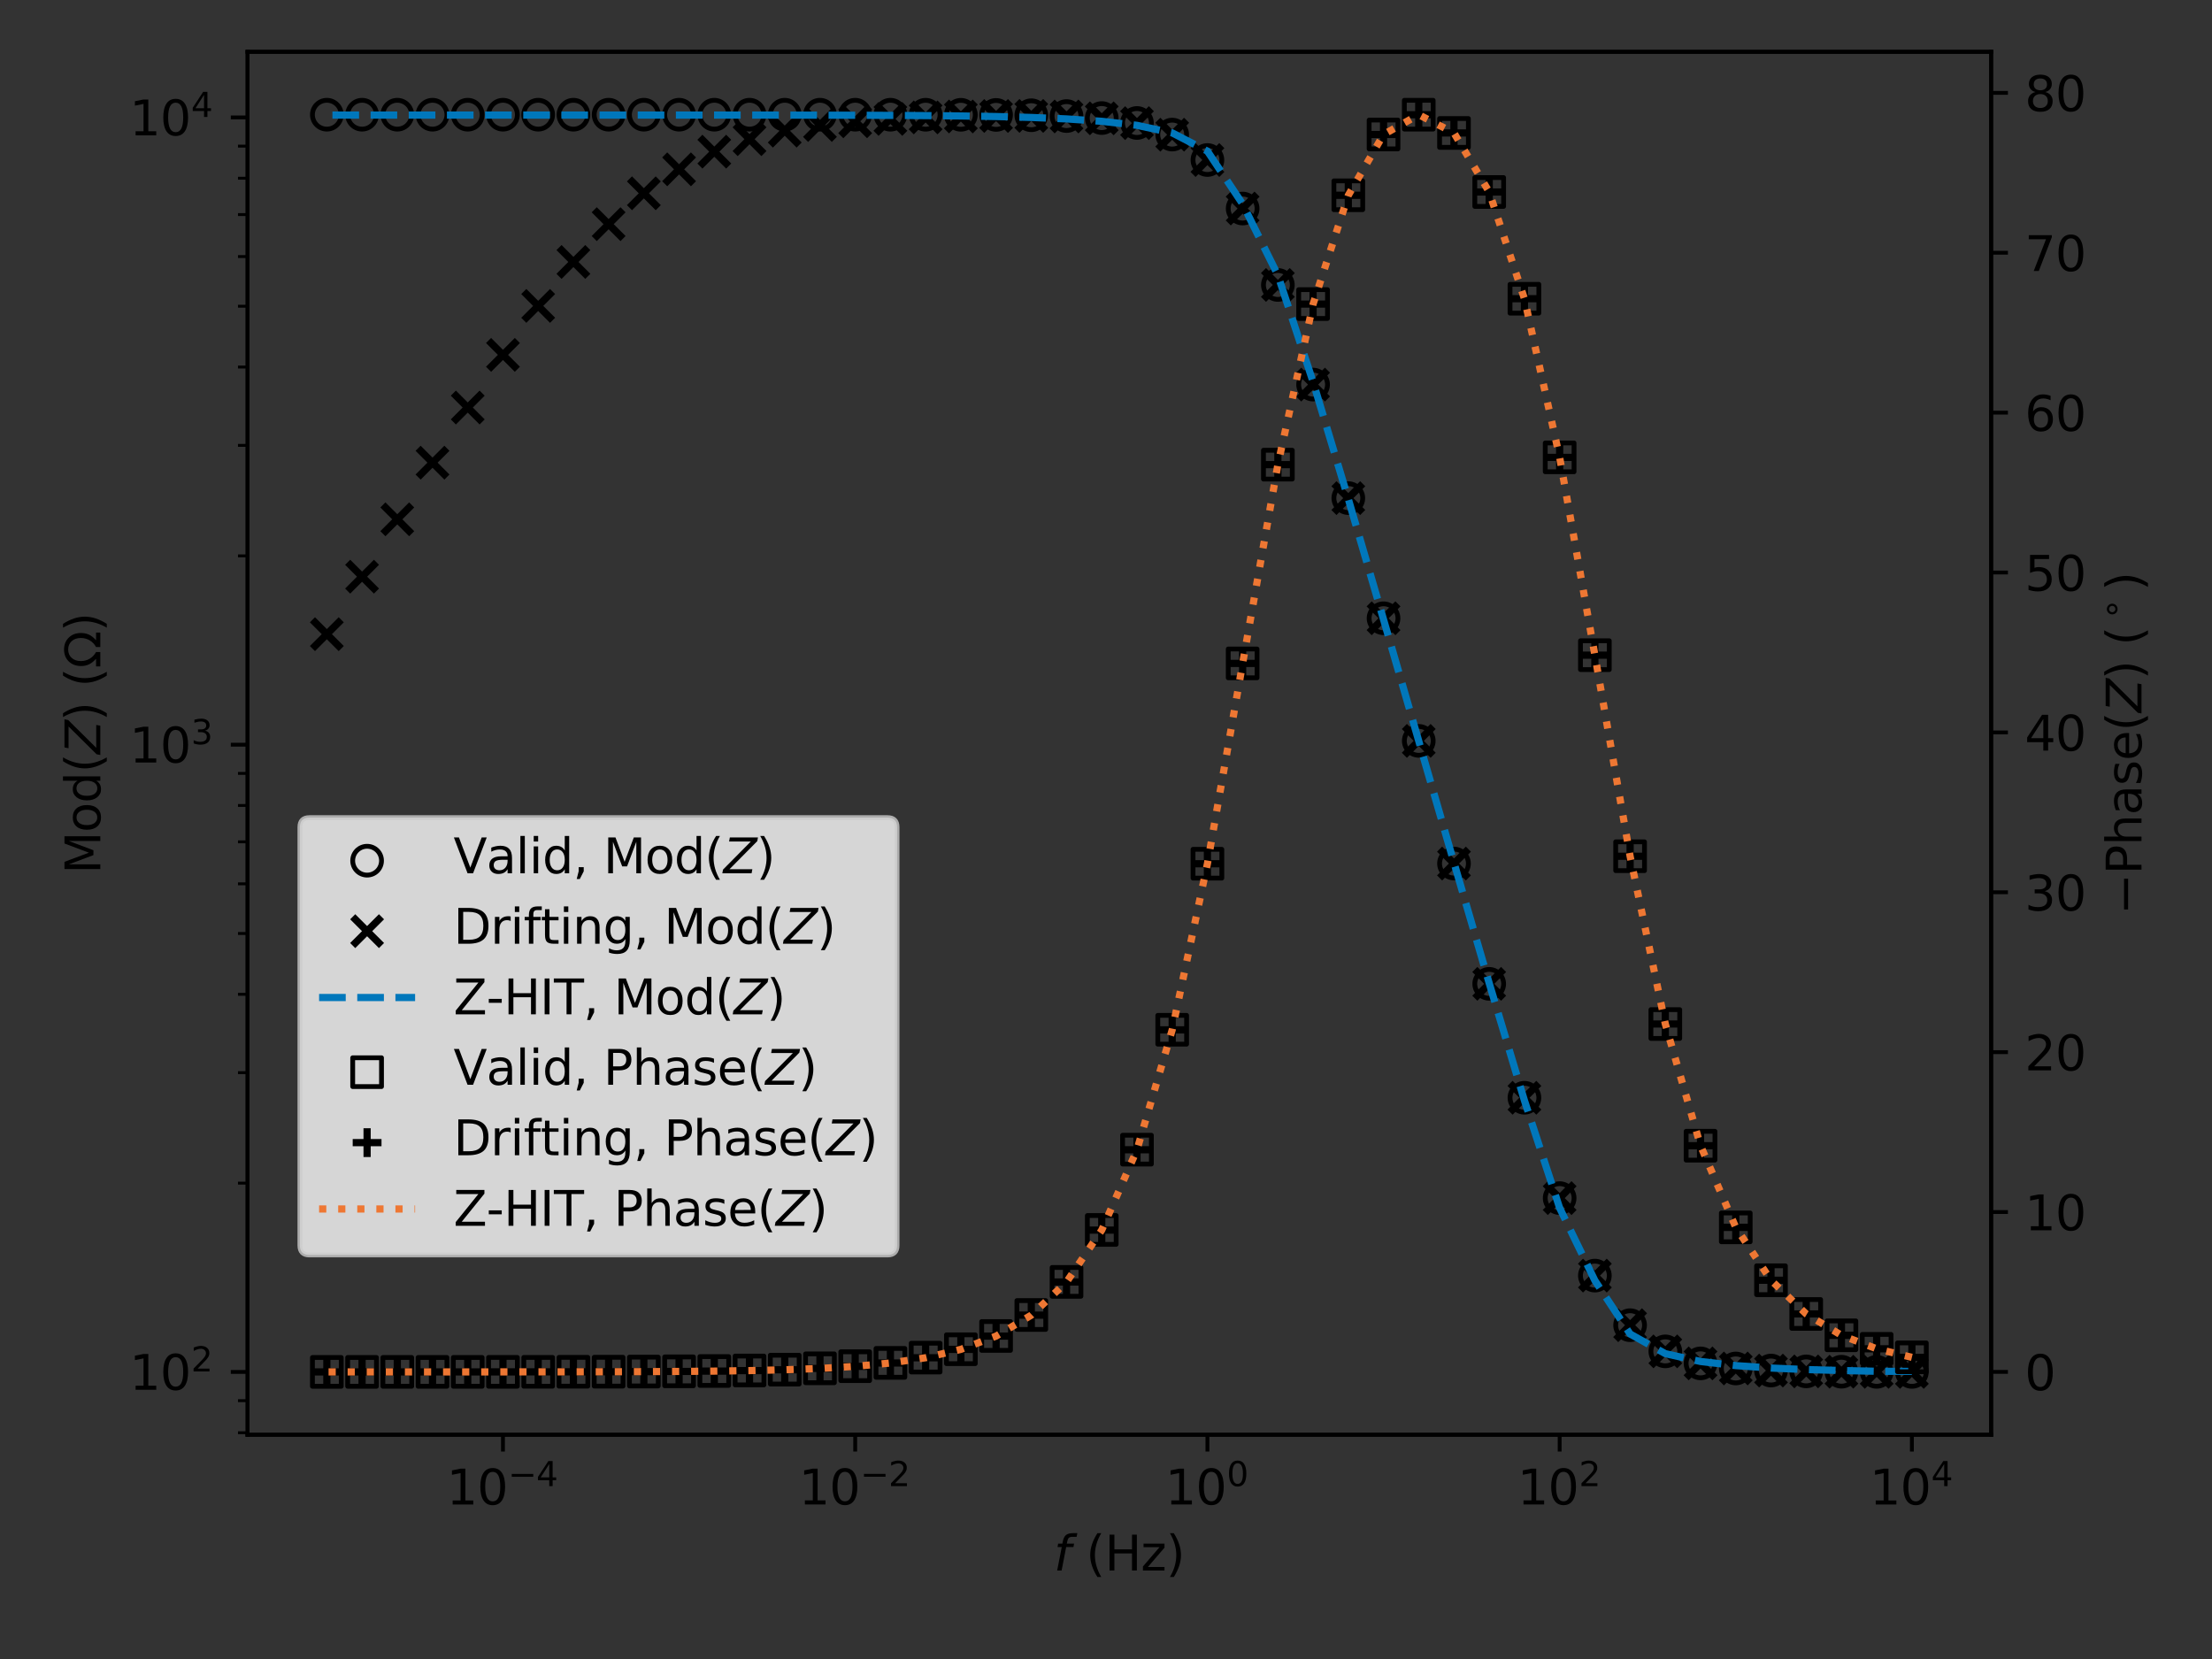 <?xml version="1.0" encoding="utf-8" standalone="no"?>
<!DOCTYPE svg PUBLIC "-//W3C//DTD SVG 1.1//EN"
  "http://www.w3.org/Graphics/SVG/1.1/DTD/svg11.dtd">
<svg xmlns:xlink="http://www.w3.org/1999/xlink" width="460.8pt" height="345.6pt" viewBox="0 0 460.8 345.6" xmlns="http://www.w3.org/2000/svg" version="1.1">
 <rect x="0" y="0" width="460.8" height="345.6" fill="#333333" stroke="none"/>
 <defs>
  <style type="text/css">*{stroke-linejoin: round; stroke-linecap: butt}</style>
 </defs>
 <g id="figure_1">
  <g id="patch_1">
   <path d="M 0 345.6 
L 460.8 345.6 
L 460.8 0 
L 0 0 
L 0 345.6 
z
" style="fill: none"/>
  </g>
  <g id="axes_1">
   <g id="patch_2">
    <path d="M 51.578 298.888 
L 414.79 298.888 
L 414.79 10.8 
L 51.578 10.8 
L 51.578 298.888 
z
" style="fill: none"/>
   </g>
   <g id="PathCollection_1">
    <defs>
     <path id="C0_0_adbf03598b" d="M 0 3 
C 0.796 3 1.559 2.684 2.121 2.121 
C 2.684 1.559 3 0.796 3 -0 
C 3 -0.796 2.684 -1.559 2.121 -2.121 
C 1.559 -2.684 0.796 -3 0 -3 
C -0.796 -3 -1.559 -2.684 -2.121 -2.121 
C -2.684 -1.559 -3 -0.796 -3 0 
C -3 0.796 -2.684 1.559 -2.121 2.121 
C -1.559 2.684 -0.796 3 0 3 
z
"/>
    </defs>
    <g clip-path="url(#p88c932a62f)">
     <use xlink:href="#C0_0_adbf03598b" x="398.28" y="285.793" style="fill: none; stroke: #000000"/>
    </g>
    <g clip-path="url(#p88c932a62f)">
     <use xlink:href="#C0_0_adbf03598b" x="390.943" y="285.782" style="fill: none; stroke: #000000"/>
    </g>
    <g clip-path="url(#p88c932a62f)">
     <use xlink:href="#C0_0_adbf03598b" x="383.605" y="285.754" style="fill: none; stroke: #000000"/>
    </g>
    <g clip-path="url(#p88c932a62f)">
     <use xlink:href="#C0_0_adbf03598b" x="376.267" y="285.684" style="fill: none; stroke: #000000"/>
    </g>
    <g clip-path="url(#p88c932a62f)">
     <use xlink:href="#C0_0_adbf03598b" x="368.93" y="285.51" style="fill: none; stroke: #000000"/>
    </g>
    <g clip-path="url(#p88c932a62f)">
     <use xlink:href="#C0_0_adbf03598b" x="361.592" y="285.077" style="fill: none; stroke: #000000"/>
    </g>
    <g clip-path="url(#p88c932a62f)">
     <use xlink:href="#C0_0_adbf03598b" x="354.255" y="284.016" style="fill: none; stroke: #000000"/>
    </g>
    <g clip-path="url(#p88c932a62f)">
     <use xlink:href="#C0_0_adbf03598b" x="346.917" y="281.515" style="fill: none; stroke: #000000"/>
    </g>
    <g clip-path="url(#p88c932a62f)">
     <use xlink:href="#C0_0_adbf03598b" x="339.579" y="276.062" style="fill: none; stroke: #000000"/>
    </g>
    <g clip-path="url(#p88c932a62f)">
     <use xlink:href="#C0_0_adbf03598b" x="332.242" y="265.731" style="fill: none; stroke: #000000"/>
    </g>
    <g clip-path="url(#p88c932a62f)">
     <use xlink:href="#C0_0_adbf03598b" x="324.904" y="249.588" style="fill: none; stroke: #000000"/>
    </g>
    <g clip-path="url(#p88c932a62f)">
     <use xlink:href="#C0_0_adbf03598b" x="317.567" y="228.682" style="fill: none; stroke: #000000"/>
    </g>
    <g clip-path="url(#p88c932a62f)">
     <use xlink:href="#C0_0_adbf03598b" x="310.229" y="204.952" style="fill: none; stroke: #000000"/>
    </g>
    <g clip-path="url(#p88c932a62f)">
     <use xlink:href="#C0_0_adbf03598b" x="302.891" y="179.891" style="fill: none; stroke: #000000"/>
    </g>
    <g clip-path="url(#p88c932a62f)">
     <use xlink:href="#C0_0_adbf03598b" x="295.554" y="154.338" style="fill: none; stroke: #000000"/>
    </g>
    <g clip-path="url(#p88c932a62f)">
     <use xlink:href="#C0_0_adbf03598b" x="288.216" y="128.794" style="fill: none; stroke: #000000"/>
    </g>
    <g clip-path="url(#p88c932a62f)">
     <use xlink:href="#C0_0_adbf03598b" x="280.878" y="103.766" style="fill: none; stroke: #000000"/>
    </g>
    <g clip-path="url(#p88c932a62f)">
     <use xlink:href="#C0_0_adbf03598b" x="273.541" y="80.115" style="fill: none; stroke: #000000"/>
    </g>
    <g clip-path="url(#p88c932a62f)">
     <use xlink:href="#C0_0_adbf03598b" x="266.203" y="59.361" style="fill: none; stroke: #000000"/>
    </g>
    <g clip-path="url(#p88c932a62f)">
     <use xlink:href="#C0_0_adbf03598b" x="258.866" y="43.441" style="fill: none; stroke: #000000"/>
    </g>
    <g clip-path="url(#p88c932a62f)">
     <use xlink:href="#C0_0_adbf03598b" x="251.528" y="33.335" style="fill: none; stroke: #000000"/>
    </g>
    <g clip-path="url(#p88c932a62f)">
     <use xlink:href="#C0_0_adbf03598b" x="244.19" y="28.036" style="fill: none; stroke: #000000"/>
    </g>
    <g clip-path="url(#p88c932a62f)">
     <use xlink:href="#C0_0_adbf03598b" x="236.853" y="25.617" style="fill: none; stroke: #000000"/>
    </g>
    <g clip-path="url(#p88c932a62f)">
     <use xlink:href="#C0_0_adbf03598b" x="229.515" y="24.593" style="fill: none; stroke: #000000"/>
    </g>
    <g clip-path="url(#p88c932a62f)">
     <use xlink:href="#C0_0_adbf03598b" x="222.177" y="24.175" style="fill: none; stroke: #000000"/>
    </g>
    <g clip-path="url(#p88c932a62f)">
     <use xlink:href="#C0_0_adbf03598b" x="214.84" y="24.007" style="fill: none; stroke: #000000"/>
    </g>
    <g clip-path="url(#p88c932a62f)">
     <use xlink:href="#C0_0_adbf03598b" x="207.502" y="23.939" style="fill: none; stroke: #000000"/>
    </g>
    <g clip-path="url(#p88c932a62f)">
     <use xlink:href="#C0_0_adbf03598b" x="200.165" y="23.913" style="fill: none; stroke: #000000"/>
    </g>
    <g clip-path="url(#p88c932a62f)">
     <use xlink:href="#C0_0_adbf03598b" x="192.827" y="23.902" style="fill: none; stroke: #000000"/>
    </g>
    <g clip-path="url(#p88c932a62f)">
     <use xlink:href="#C0_0_adbf03598b" x="185.489" y="23.898" style="fill: none; stroke: #000000"/>
    </g>
    <g clip-path="url(#p88c932a62f)">
     <use xlink:href="#C0_0_adbf03598b" x="178.152" y="23.896" style="fill: none; stroke: #000000"/>
    </g>
    <g clip-path="url(#p88c932a62f)">
     <use xlink:href="#C0_0_adbf03598b" x="170.814" y="23.895" style="fill: none; stroke: #000000"/>
    </g>
    <g clip-path="url(#p88c932a62f)">
     <use xlink:href="#C0_0_adbf03598b" x="163.476" y="23.895" style="fill: none; stroke: #000000"/>
    </g>
    <g clip-path="url(#p88c932a62f)">
     <use xlink:href="#C0_0_adbf03598b" x="156.139" y="23.895" style="fill: none; stroke: #000000"/>
    </g>
    <g clip-path="url(#p88c932a62f)">
     <use xlink:href="#C0_0_adbf03598b" x="148.801" y="23.895" style="fill: none; stroke: #000000"/>
    </g>
    <g clip-path="url(#p88c932a62f)">
     <use xlink:href="#C0_0_adbf03598b" x="141.464" y="23.895" style="fill: none; stroke: #000000"/>
    </g>
    <g clip-path="url(#p88c932a62f)">
     <use xlink:href="#C0_0_adbf03598b" x="134.126" y="23.895" style="fill: none; stroke: #000000"/>
    </g>
    <g clip-path="url(#p88c932a62f)">
     <use xlink:href="#C0_0_adbf03598b" x="126.788" y="23.895" style="fill: none; stroke: #000000"/>
    </g>
    <g clip-path="url(#p88c932a62f)">
     <use xlink:href="#C0_0_adbf03598b" x="119.451" y="23.895" style="fill: none; stroke: #000000"/>
    </g>
    <g clip-path="url(#p88c932a62f)">
     <use xlink:href="#C0_0_adbf03598b" x="112.113" y="23.895" style="fill: none; stroke: #000000"/>
    </g>
    <g clip-path="url(#p88c932a62f)">
     <use xlink:href="#C0_0_adbf03598b" x="104.775" y="23.895" style="fill: none; stroke: #000000"/>
    </g>
    <g clip-path="url(#p88c932a62f)">
     <use xlink:href="#C0_0_adbf03598b" x="97.438" y="23.895" style="fill: none; stroke: #000000"/>
    </g>
    <g clip-path="url(#p88c932a62f)">
     <use xlink:href="#C0_0_adbf03598b" x="90.1" y="23.895" style="fill: none; stroke: #000000"/>
    </g>
    <g clip-path="url(#p88c932a62f)">
     <use xlink:href="#C0_0_adbf03598b" x="82.763" y="23.895" style="fill: none; stroke: #000000"/>
    </g>
    <g clip-path="url(#p88c932a62f)">
     <use xlink:href="#C0_0_adbf03598b" x="75.425" y="23.895" style="fill: none; stroke: #000000"/>
    </g>
    <g clip-path="url(#p88c932a62f)">
     <use xlink:href="#C0_0_adbf03598b" x="68.087" y="23.895" style="fill: none; stroke: #000000"/>
    </g>
   </g>
   <g id="PathCollection_2">
    <defs>
     <path id="m8996f34a47" d="M -3 3 
L 3 -3 
M -3 -3 
L 3 3 
" style="stroke: #000000; stroke-width: 1.5"/>
    </defs>
    <g clip-path="url(#p88c932a62f)">
     <use xlink:href="#m8996f34a47" x="398.28" y="285.793" style="stroke: #000000; stroke-width: 1.5"/>
     <use xlink:href="#m8996f34a47" x="390.943" y="285.782" style="stroke: #000000; stroke-width: 1.5"/>
     <use xlink:href="#m8996f34a47" x="383.605" y="285.754" style="stroke: #000000; stroke-width: 1.5"/>
     <use xlink:href="#m8996f34a47" x="376.267" y="285.684" style="stroke: #000000; stroke-width: 1.5"/>
     <use xlink:href="#m8996f34a47" x="368.93" y="285.51" style="stroke: #000000; stroke-width: 1.5"/>
     <use xlink:href="#m8996f34a47" x="361.592" y="285.077" style="stroke: #000000; stroke-width: 1.5"/>
     <use xlink:href="#m8996f34a47" x="354.255" y="284.016" style="stroke: #000000; stroke-width: 1.5"/>
     <use xlink:href="#m8996f34a47" x="346.917" y="281.515" style="stroke: #000000; stroke-width: 1.5"/>
     <use xlink:href="#m8996f34a47" x="339.579" y="276.062" style="stroke: #000000; stroke-width: 1.5"/>
     <use xlink:href="#m8996f34a47" x="332.242" y="265.731" style="stroke: #000000; stroke-width: 1.5"/>
     <use xlink:href="#m8996f34a47" x="324.904" y="249.588" style="stroke: #000000; stroke-width: 1.5"/>
     <use xlink:href="#m8996f34a47" x="317.567" y="228.682" style="stroke: #000000; stroke-width: 1.5"/>
     <use xlink:href="#m8996f34a47" x="310.229" y="204.952" style="stroke: #000000; stroke-width: 1.5"/>
     <use xlink:href="#m8996f34a47" x="302.891" y="179.891" style="stroke: #000000; stroke-width: 1.5"/>
     <use xlink:href="#m8996f34a47" x="295.554" y="154.338" style="stroke: #000000; stroke-width: 1.5"/>
     <use xlink:href="#m8996f34a47" x="288.216" y="128.794" style="stroke: #000000; stroke-width: 1.5"/>
     <use xlink:href="#m8996f34a47" x="280.878" y="103.766" style="stroke: #000000; stroke-width: 1.5"/>
     <use xlink:href="#m8996f34a47" x="273.541" y="80.115" style="stroke: #000000; stroke-width: 1.5"/>
     <use xlink:href="#m8996f34a47" x="266.203" y="59.361" style="stroke: #000000; stroke-width: 1.5"/>
     <use xlink:href="#m8996f34a47" x="258.866" y="43.441" style="stroke: #000000; stroke-width: 1.5"/>
     <use xlink:href="#m8996f34a47" x="251.528" y="33.335" style="stroke: #000000; stroke-width: 1.5"/>
     <use xlink:href="#m8996f34a47" x="244.19" y="28.056" style="stroke: #000000; stroke-width: 1.5"/>
     <use xlink:href="#m8996f34a47" x="236.853" y="25.65" style="stroke: #000000; stroke-width: 1.5"/>
     <use xlink:href="#m8996f34a47" x="229.515" y="24.647" style="stroke: #000000; stroke-width: 1.5"/>
     <use xlink:href="#m8996f34a47" x="222.177" y="24.262" style="stroke: #000000; stroke-width: 1.5"/>
     <use xlink:href="#m8996f34a47" x="214.84" y="24.146" style="stroke: #000000; stroke-width: 1.5"/>
     <use xlink:href="#m8996f34a47" x="207.502" y="24.161" style="stroke: #000000; stroke-width: 1.5"/>
     <use xlink:href="#m8996f34a47" x="200.165" y="24.263" style="stroke: #000000; stroke-width: 1.5"/>
     <use xlink:href="#m8996f34a47" x="192.827" y="24.456" style="stroke: #000000; stroke-width: 1.5"/>
     <use xlink:href="#m8996f34a47" x="185.489" y="24.77" style="stroke: #000000; stroke-width: 1.5"/>
     <use xlink:href="#m8996f34a47" x="178.152" y="25.267" style="stroke: #000000; stroke-width: 1.5"/>
     <use xlink:href="#m8996f34a47" x="170.814" y="26.037" style="stroke: #000000; stroke-width: 1.5"/>
     <use xlink:href="#m8996f34a47" x="163.476" y="27.218" style="stroke: #000000; stroke-width: 1.5"/>
     <use xlink:href="#m8996f34a47" x="156.139" y="28.993" style="stroke: #000000; stroke-width: 1.5"/>
     <use xlink:href="#m8996f34a47" x="148.801" y="31.593" style="stroke: #000000; stroke-width: 1.5"/>
     <use xlink:href="#m8996f34a47" x="141.464" y="35.274" style="stroke: #000000; stroke-width: 1.5"/>
     <use xlink:href="#m8996f34a47" x="134.126" y="40.264" style="stroke: #000000; stroke-width: 1.5"/>
     <use xlink:href="#m8996f34a47" x="126.788" y="46.698" style="stroke: #000000; stroke-width: 1.5"/>
     <use xlink:href="#m8996f34a47" x="119.451" y="54.57" style="stroke: #000000; stroke-width: 1.5"/>
     <use xlink:href="#m8996f34a47" x="112.113" y="63.727" style="stroke: #000000; stroke-width: 1.5"/>
     <use xlink:href="#m8996f34a47" x="104.775" y="73.927" style="stroke: #000000; stroke-width: 1.5"/>
     <use xlink:href="#m8996f34a47" x="97.438" y="84.896" style="stroke: #000000; stroke-width: 1.5"/>
     <use xlink:href="#m8996f34a47" x="90.1" y="96.383" style="stroke: #000000; stroke-width: 1.5"/>
     <use xlink:href="#m8996f34a47" x="82.763" y="108.182" style="stroke: #000000; stroke-width: 1.5"/>
     <use xlink:href="#m8996f34a47" x="75.425" y="120.132" style="stroke: #000000; stroke-width: 1.5"/>
     <use xlink:href="#m8996f34a47" x="68.087" y="132.109" style="stroke: #000000; stroke-width: 1.5"/>
    </g>
   </g>
   <g id="matplotlib.axis_1">
    <g id="xtick_1">
     <g id="line2d_1">
      <defs>
       <path id="m0e4ce28b77" d="M 0 0 
L 0 3.5 
" style="stroke: #000000; stroke-width: 0.8"/>
      </defs>
      <g>
       <use xlink:href="#m0e4ce28b77" x="104.775" y="298.888" style="stroke: #000000; stroke-width: 0.8"/>
      </g>
     </g>
     <g id="text_1">
      <!-- $\mathdefault{10^{-4}}$ -->
      <g transform="translate(93.025 313.486) scale(0.1 -0.1)">
       <defs>
        <path id="DejaVuSans-31" d="M 794 531 
L 1825 531 
L 1825 4091 
L 703 3866 
L 703 4441 
L 1819 4666 
L 2450 4666 
L 2450 531 
L 3481 531 
L 3481 0 
L 794 0 
L 794 531 
z
" transform="scale(0.016)"/>
        <path id="DejaVuSans-30" d="M 2034 4250 
Q 1547 4250 1301 3770 
Q 1056 3291 1056 2328 
Q 1056 1369 1301 889 
Q 1547 409 2034 409 
Q 2525 409 2770 889 
Q 3016 1369 3016 2328 
Q 3016 3291 2770 3770 
Q 2525 4250 2034 4250 
z
M 2034 4750 
Q 2819 4750 3233 4129 
Q 3647 3509 3647 2328 
Q 3647 1150 3233 529 
Q 2819 -91 2034 -91 
Q 1250 -91 836 529 
Q 422 1150 422 2328 
Q 422 3509 836 4129 
Q 1250 4750 2034 4750 
z
" transform="scale(0.016)"/>
        <path id="DejaVuSans-2212" d="M 678 2272 
L 4684 2272 
L 4684 1741 
L 678 1741 
L 678 2272 
z
" transform="scale(0.016)"/>
        <path id="DejaVuSans-34" d="M 2419 4116 
L 825 1625 
L 2419 1625 
L 2419 4116 
z
M 2253 4666 
L 3047 4666 
L 3047 1625 
L 3713 1625 
L 3713 1100 
L 3047 1100 
L 3047 0 
L 2419 0 
L 2419 1100 
L 313 1100 
L 313 1709 
L 2253 4666 
z
" transform="scale(0.016)"/>
       </defs>
       <use xlink:href="#DejaVuSans-31" transform="translate(0 0.684)"/>
       <use xlink:href="#DejaVuSans-30" transform="translate(63.623 0.684)"/>
       <use xlink:href="#DejaVuSans-2212" transform="translate(128.203 38.966) scale(0.7)"/>
       <use xlink:href="#DejaVuSans-34" transform="translate(186.855 38.966) scale(0.7)"/>
      </g>
     </g>
    </g>
    <g id="xtick_2">
     <g id="line2d_2">
      <g>
       <use xlink:href="#m0e4ce28b77" x="178.152" y="298.888" style="stroke: #000000; stroke-width: 0.8"/>
      </g>
     </g>
     <g id="text_2">
      <!-- $\mathdefault{10^{-2}}$ -->
      <g transform="translate(166.402 313.486) scale(0.1 -0.1)">
       <defs>
        <path id="DejaVuSans-32" d="M 1228 531 
L 3431 531 
L 3431 0 
L 469 0 
L 469 531 
Q 828 903 1448 1529 
Q 2069 2156 2228 2338 
Q 2531 2678 2651 2914 
Q 2772 3150 2772 3378 
Q 2772 3750 2511 3984 
Q 2250 4219 1831 4219 
Q 1534 4219 1204 4116 
Q 875 4013 500 3803 
L 500 4441 
Q 881 4594 1212 4672 
Q 1544 4750 1819 4750 
Q 2544 4750 2975 4387 
Q 3406 4025 3406 3419 
Q 3406 3131 3298 2873 
Q 3191 2616 2906 2266 
Q 2828 2175 2409 1742 
Q 1991 1309 1228 531 
z
" transform="scale(0.016)"/>
       </defs>
       <use xlink:href="#DejaVuSans-31" transform="translate(0 0.766)"/>
       <use xlink:href="#DejaVuSans-30" transform="translate(63.623 0.766)"/>
       <use xlink:href="#DejaVuSans-2212" transform="translate(128.203 39.047) scale(0.7)"/>
       <use xlink:href="#DejaVuSans-32" transform="translate(186.855 39.047) scale(0.7)"/>
      </g>
     </g>
    </g>
    <g id="xtick_3">
     <g id="line2d_3">
      <g>
       <use xlink:href="#m0e4ce28b77" x="251.528" y="298.888" style="stroke: #000000; stroke-width: 0.8"/>
      </g>
     </g>
     <g id="text_3">
      <!-- $\mathdefault{10^{0}}$ -->
      <g transform="translate(242.728 313.486) scale(0.1 -0.1)">
       <use xlink:href="#DejaVuSans-31" transform="translate(0 0.766)"/>
       <use xlink:href="#DejaVuSans-30" transform="translate(63.623 0.766)"/>
       <use xlink:href="#DejaVuSans-30" transform="translate(128.203 39.047) scale(0.7)"/>
      </g>
     </g>
    </g>
    <g id="xtick_4">
     <g id="line2d_4">
      <g>
       <use xlink:href="#m0e4ce28b77" x="324.904" y="298.888" style="stroke: #000000; stroke-width: 0.8"/>
      </g>
     </g>
     <g id="text_4">
      <!-- $\mathdefault{10^{2}}$ -->
      <g transform="translate(316.104 313.486) scale(0.1 -0.1)">
       <use xlink:href="#DejaVuSans-31" transform="translate(0 0.766)"/>
       <use xlink:href="#DejaVuSans-30" transform="translate(63.623 0.766)"/>
       <use xlink:href="#DejaVuSans-32" transform="translate(128.203 39.047) scale(0.7)"/>
      </g>
     </g>
    </g>
    <g id="xtick_5">
     <g id="line2d_5">
      <g>
       <use xlink:href="#m0e4ce28b77" x="398.28" y="298.888" style="stroke: #000000; stroke-width: 0.8"/>
      </g>
     </g>
     <g id="text_5">
      <!-- $\mathdefault{10^{4}}$ -->
      <g transform="translate(389.48 313.486) scale(0.1 -0.1)">
       <use xlink:href="#DejaVuSans-31" transform="translate(0 0.684)"/>
       <use xlink:href="#DejaVuSans-30" transform="translate(63.623 0.684)"/>
       <use xlink:href="#DejaVuSans-34" transform="translate(128.203 38.966) scale(0.7)"/>
      </g>
     </g>
    </g>
    <g id="text_6">
     <!-- $f$ (Hz) -->
     <g transform="translate(219.534 327.165) scale(0.1 -0.1)">
      <defs>
       <path id="DejaVuSans-Oblique-66" d="M 3059 4863 
L 2969 4384 
L 2419 4384 
Q 2106 4384 1964 4261 
Q 1822 4138 1753 3809 
L 1691 3500 
L 2638 3500 
L 2553 3053 
L 1606 3053 
L 1013 0 
L 434 0 
L 1031 3053 
L 481 3053 
L 563 3500 
L 1113 3500 
L 1159 3744 
Q 1278 4363 1576 4613 
Q 1875 4863 2516 4863 
L 3059 4863 
z
" transform="scale(0.016)"/>
       <path id="DejaVuSans-20" transform="scale(0.016)"/>
       <path id="DejaVuSans-28" d="M 1984 4856 
Q 1566 4138 1362 3434 
Q 1159 2731 1159 2009 
Q 1159 1288 1364 580 
Q 1569 -128 1984 -844 
L 1484 -844 
Q 1016 -109 783 600 
Q 550 1309 550 2009 
Q 550 2706 781 3412 
Q 1013 4119 1484 4856 
L 1984 4856 
z
" transform="scale(0.016)"/>
       <path id="DejaVuSans-48" d="M 628 4666 
L 1259 4666 
L 1259 2753 
L 3553 2753 
L 3553 4666 
L 4184 4666 
L 4184 0 
L 3553 0 
L 3553 2222 
L 1259 2222 
L 1259 0 
L 628 0 
L 628 4666 
z
" transform="scale(0.016)"/>
       <path id="DejaVuSans-7a" d="M 353 3500 
L 3084 3500 
L 3084 2975 
L 922 459 
L 3084 459 
L 3084 0 
L 275 0 
L 275 525 
L 2438 3041 
L 353 3041 
L 353 3500 
z
" transform="scale(0.016)"/>
       <path id="DejaVuSans-29" d="M 513 4856 
L 1013 4856 
Q 1481 4119 1714 3412 
Q 1947 2706 1947 2009 
Q 1947 1309 1714 600 
Q 1481 -109 1013 -844 
L 513 -844 
Q 928 -128 1133 580 
Q 1338 1288 1338 2009 
Q 1338 2731 1133 3434 
Q 928 4138 513 4856 
z
" transform="scale(0.016)"/>
      </defs>
      <use xlink:href="#DejaVuSans-Oblique-66" transform="translate(0 0.016)"/>
      <use xlink:href="#DejaVuSans-20" transform="translate(35.205 0.016)"/>
      <use xlink:href="#DejaVuSans-28" transform="translate(66.992 0.016)"/>
      <use xlink:href="#DejaVuSans-48" transform="translate(106.006 0.016)"/>
      <use xlink:href="#DejaVuSans-7a" transform="translate(181.201 0.016)"/>
      <use xlink:href="#DejaVuSans-29" transform="translate(233.691 0.016)"/>
     </g>
    </g>
   </g>
   <g id="matplotlib.axis_2">
    <g id="ytick_1">
     <g id="line2d_6">
      <defs>
       <path id="m39bd6e9c3a" d="M 0 0 
L -3.5 0 
" style="stroke: #000000; stroke-width: 0.8"/>
      </defs>
      <g>
       <use xlink:href="#m39bd6e9c3a" x="51.578" y="285.8" style="stroke: #000000; stroke-width: 0.8"/>
      </g>
     </g>
     <g id="text_7">
      <!-- $\mathdefault{10^{2}}$ -->
      <g transform="translate(26.978 289.6) scale(0.1 -0.1)">
       <use xlink:href="#DejaVuSans-31" transform="translate(0 0.766)"/>
       <use xlink:href="#DejaVuSans-30" transform="translate(63.623 0.766)"/>
       <use xlink:href="#DejaVuSans-32" transform="translate(128.203 39.047) scale(0.7)"/>
      </g>
     </g>
    </g>
    <g id="ytick_2">
     <g id="line2d_7">
      <g>
       <use xlink:href="#m39bd6e9c3a" x="51.578" y="155.13" style="stroke: #000000; stroke-width: 0.8"/>
      </g>
     </g>
     <g id="text_8">
      <!-- $\mathdefault{10^{3}}$ -->
      <g transform="translate(26.978 158.929) scale(0.1 -0.1)">
       <defs>
        <path id="DejaVuSans-33" d="M 2597 2516 
Q 3050 2419 3304 2112 
Q 3559 1806 3559 1356 
Q 3559 666 3084 287 
Q 2609 -91 1734 -91 
Q 1441 -91 1130 -33 
Q 819 25 488 141 
L 488 750 
Q 750 597 1062 519 
Q 1375 441 1716 441 
Q 2309 441 2620 675 
Q 2931 909 2931 1356 
Q 2931 1769 2642 2001 
Q 2353 2234 1838 2234 
L 1294 2234 
L 1294 2753 
L 1863 2753 
Q 2328 2753 2575 2939 
Q 2822 3125 2822 3475 
Q 2822 3834 2567 4026 
Q 2313 4219 1838 4219 
Q 1578 4219 1281 4162 
Q 984 4106 628 3988 
L 628 4550 
Q 988 4650 1302 4700 
Q 1616 4750 1894 4750 
Q 2613 4750 3031 4423 
Q 3450 4097 3450 3541 
Q 3450 3153 3228 2886 
Q 3006 2619 2597 2516 
z
" transform="scale(0.016)"/>
       </defs>
       <use xlink:href="#DejaVuSans-31" transform="translate(0 0.766)"/>
       <use xlink:href="#DejaVuSans-30" transform="translate(63.623 0.766)"/>
       <use xlink:href="#DejaVuSans-33" transform="translate(128.203 39.047) scale(0.7)"/>
      </g>
     </g>
    </g>
    <g id="ytick_3">
     <g id="line2d_8">
      <g>
       <use xlink:href="#m39bd6e9c3a" x="51.578" y="24.46" style="stroke: #000000; stroke-width: 0.8"/>
      </g>
     </g>
     <g id="text_9">
      <!-- $\mathdefault{10^{4}}$ -->
      <g transform="translate(26.978 28.259) scale(0.1 -0.1)">
       <use xlink:href="#DejaVuSans-31" transform="translate(0 0.684)"/>
       <use xlink:href="#DejaVuSans-30" transform="translate(63.623 0.684)"/>
       <use xlink:href="#DejaVuSans-34" transform="translate(128.203 38.966) scale(0.7)"/>
      </g>
     </g>
    </g>
    <g id="ytick_4">
     <g id="line2d_9">
      <defs>
       <path id="m5e8b672636" d="M 0 0 
L -2 0 
" style="stroke: #000000; stroke-width: 0.6"/>
      </defs>
      <g>
       <use xlink:href="#m5e8b672636" x="51.578" y="298.464" style="stroke: #000000; stroke-width: 0.6"/>
      </g>
     </g>
    </g>
    <g id="ytick_5">
     <g id="line2d_10">
      <g>
       <use xlink:href="#m5e8b672636" x="51.578" y="291.78" style="stroke: #000000; stroke-width: 0.6"/>
      </g>
     </g>
    </g>
    <g id="ytick_6">
     <g id="line2d_11">
      <g>
       <use xlink:href="#m5e8b672636" x="51.578" y="246.465" style="stroke: #000000; stroke-width: 0.6"/>
      </g>
     </g>
    </g>
    <g id="ytick_7">
     <g id="line2d_12">
      <g>
       <use xlink:href="#m5e8b672636" x="51.578" y="223.455" style="stroke: #000000; stroke-width: 0.6"/>
      </g>
     </g>
    </g>
    <g id="ytick_8">
     <g id="line2d_13">
      <g>
       <use xlink:href="#m5e8b672636" x="51.578" y="207.129" style="stroke: #000000; stroke-width: 0.6"/>
      </g>
     </g>
    </g>
    <g id="ytick_9">
     <g id="line2d_14">
      <g>
       <use xlink:href="#m5e8b672636" x="51.578" y="194.466" style="stroke: #000000; stroke-width: 0.6"/>
      </g>
     </g>
    </g>
    <g id="ytick_10">
     <g id="line2d_15">
      <g>
       <use xlink:href="#m5e8b672636" x="51.578" y="184.119" style="stroke: #000000; stroke-width: 0.6"/>
      </g>
     </g>
    </g>
    <g id="ytick_11">
     <g id="line2d_16">
      <g>
       <use xlink:href="#m5e8b672636" x="51.578" y="175.371" style="stroke: #000000; stroke-width: 0.6"/>
      </g>
     </g>
    </g>
    <g id="ytick_12">
     <g id="line2d_17">
      <g>
       <use xlink:href="#m5e8b672636" x="51.578" y="167.793" style="stroke: #000000; stroke-width: 0.6"/>
      </g>
     </g>
    </g>
    <g id="ytick_13">
     <g id="line2d_18">
      <g>
       <use xlink:href="#m5e8b672636" x="51.578" y="161.109" style="stroke: #000000; stroke-width: 0.6"/>
      </g>
     </g>
    </g>
    <g id="ytick_14">
     <g id="line2d_19">
      <g>
       <use xlink:href="#m5e8b672636" x="51.578" y="115.794" style="stroke: #000000; stroke-width: 0.6"/>
      </g>
     </g>
    </g>
    <g id="ytick_15">
     <g id="line2d_20">
      <g>
       <use xlink:href="#m5e8b672636" x="51.578" y="92.784" style="stroke: #000000; stroke-width: 0.6"/>
      </g>
     </g>
    </g>
    <g id="ytick_16">
     <g id="line2d_21">
      <g>
       <use xlink:href="#m5e8b672636" x="51.578" y="76.459" style="stroke: #000000; stroke-width: 0.6"/>
      </g>
     </g>
    </g>
    <g id="ytick_17">
     <g id="line2d_22">
      <g>
       <use xlink:href="#m5e8b672636" x="51.578" y="63.795" style="stroke: #000000; stroke-width: 0.6"/>
      </g>
     </g>
    </g>
    <g id="ytick_18">
     <g id="line2d_23">
      <g>
       <use xlink:href="#m5e8b672636" x="51.578" y="53.449" style="stroke: #000000; stroke-width: 0.6"/>
      </g>
     </g>
    </g>
    <g id="ytick_19">
     <g id="line2d_24">
      <g>
       <use xlink:href="#m5e8b672636" x="51.578" y="44.701" style="stroke: #000000; stroke-width: 0.6"/>
      </g>
     </g>
    </g>
    <g id="ytick_20">
     <g id="line2d_25">
      <g>
       <use xlink:href="#m5e8b672636" x="51.578" y="37.123" style="stroke: #000000; stroke-width: 0.6"/>
      </g>
     </g>
    </g>
    <g id="ytick_21">
     <g id="line2d_26">
      <g>
       <use xlink:href="#m5e8b672636" x="51.578" y="30.439" style="stroke: #000000; stroke-width: 0.6"/>
      </g>
     </g>
    </g>
    <g id="text_10">
     <!-- Mod($Z$) ($\Omega$) -->
     <g transform="translate(20.898 182.044) rotate(-90) scale(0.1 -0.1)">
      <defs>
       <path id="DejaVuSans-4d" d="M 628 4666 
L 1569 4666 
L 2759 1491 
L 3956 4666 
L 4897 4666 
L 4897 0 
L 4281 0 
L 4281 4097 
L 3078 897 
L 2444 897 
L 1241 4097 
L 1241 0 
L 628 0 
L 628 4666 
z
" transform="scale(0.016)"/>
       <path id="DejaVuSans-6f" d="M 1959 3097 
Q 1497 3097 1228 2736 
Q 959 2375 959 1747 
Q 959 1119 1226 758 
Q 1494 397 1959 397 
Q 2419 397 2687 759 
Q 2956 1122 2956 1747 
Q 2956 2369 2687 2733 
Q 2419 3097 1959 3097 
z
M 1959 3584 
Q 2709 3584 3137 3096 
Q 3566 2609 3566 1747 
Q 3566 888 3137 398 
Q 2709 -91 1959 -91 
Q 1206 -91 779 398 
Q 353 888 353 1747 
Q 353 2609 779 3096 
Q 1206 3584 1959 3584 
z
" transform="scale(0.016)"/>
       <path id="DejaVuSans-64" d="M 2906 2969 
L 2906 4863 
L 3481 4863 
L 3481 0 
L 2906 0 
L 2906 525 
Q 2725 213 2448 61 
Q 2172 -91 1784 -91 
Q 1150 -91 751 415 
Q 353 922 353 1747 
Q 353 2572 751 3078 
Q 1150 3584 1784 3584 
Q 2172 3584 2448 3432 
Q 2725 3281 2906 2969 
z
M 947 1747 
Q 947 1113 1208 752 
Q 1469 391 1925 391 
Q 2381 391 2643 752 
Q 2906 1113 2906 1747 
Q 2906 2381 2643 2742 
Q 2381 3103 1925 3103 
Q 1469 3103 1208 2742 
Q 947 2381 947 1747 
z
" transform="scale(0.016)"/>
       <path id="DejaVuSans-Oblique-5a" d="M 838 4666 
L 4500 4666 
L 4409 4184 
L 794 531 
L 3769 531 
L 3669 0 
L -141 0 
L -50 481 
L 3566 4134 
L 738 4134 
L 838 4666 
z
" transform="scale(0.016)"/>
       <path id="DejaVuSans-3a9" d="M 4647 556 
L 4647 0 
L 2772 0 
L 2772 556 
Q 3325 859 3634 1378 
Q 3944 1897 3944 2528 
Q 3944 3278 3531 3731 
Q 3119 4184 2444 4184 
Q 1769 4184 1355 3729 
Q 941 3275 941 2528 
Q 941 1897 1250 1378 
Q 1563 859 2119 556 
L 2119 0 
L 244 0 
L 244 556 
L 1241 556 
Q 747 991 519 1456 
Q 294 1922 294 2497 
Q 294 3491 894 4106 
Q 1491 4722 2444 4722 
Q 3391 4722 3994 4106 
Q 4594 3494 4594 2528 
Q 4594 1922 4372 1459 
Q 4150 997 3647 556 
L 4647 556 
z
" transform="scale(0.016)"/>
      </defs>
      <use xlink:href="#DejaVuSans-4d" transform="translate(0 0.016)"/>
      <use xlink:href="#DejaVuSans-6f" transform="translate(86.279 0.016)"/>
      <use xlink:href="#DejaVuSans-64" transform="translate(147.461 0.016)"/>
      <use xlink:href="#DejaVuSans-28" transform="translate(210.938 0.016)"/>
      <use xlink:href="#DejaVuSans-Oblique-5a" transform="translate(249.951 0.016)"/>
      <use xlink:href="#DejaVuSans-29" transform="translate(318.457 0.016)"/>
      <use xlink:href="#DejaVuSans-20" transform="translate(357.471 0.016)"/>
      <use xlink:href="#DejaVuSans-28" transform="translate(389.258 0.016)"/>
      <use xlink:href="#DejaVuSans-3a9" transform="translate(428.271 0.016)"/>
      <use xlink:href="#DejaVuSans-29" transform="translate(504.688 0.016)"/>
     </g>
    </g>
   </g>
   <g id="line2d_27">
    <path d="M 398.28 285.686 
L 390.943 285.662 
L 383.605 285.501 
L 376.267 285.304 
L 368.93 284.989 
L 361.592 284.48 
L 354.255 283.62 
L 346.917 281.991 
L 339.579 277.892 
L 332.242 266.75 
L 324.904 251.644 
L 317.567 229.256 
L 310.229 204.824 
L 302.891 179.714 
L 295.554 154.379 
L 288.216 129.049 
L 280.878 103.955 
L 273.541 79.568 
L 266.203 57.317 
L 258.866 42.503 
L 251.528 31.481 
L 244.19 27.679 
L 236.853 26.109 
L 229.515 25.269 
L 222.177 24.772 
L 214.84 24.466 
L 207.502 24.275 
L 200.165 24.156 
L 192.827 24.082 
L 185.489 24.036 
L 178.152 24.008 
L 170.814 23.991 
L 163.476 23.982 
L 156.139 23.976 
L 148.801 23.974 
L 141.464 23.973 
L 134.126 23.973 
L 126.788 23.974 
L 119.451 23.974 
L 112.113 23.974 
L 104.775 23.975 
L 97.438 23.975 
L 90.1 23.975 
L 82.763 23.975 
L 75.425 23.975 
L 68.087 23.975 
" clip-path="url(#p88c932a62f)" style="fill: none; stroke-dasharray: 5.55,2.4; stroke-dashoffset: 0; stroke: #0077bb; stroke-width: 1.5"/>
   </g>
   <g id="patch_3">
    <path d="M 51.578 298.888 
L 51.578 10.8 
" style="fill: none; stroke: #000000; stroke-width: 0.8; stroke-linejoin: miter; stroke-linecap: square"/>
   </g>
   <g id="patch_4">
    <path d="M 414.79 298.888 
L 414.79 10.8 
" style="fill: none; stroke: #000000; stroke-width: 0.8; stroke-linejoin: miter; stroke-linecap: square"/>
   </g>
   <g id="patch_5">
    <path d="M 51.578 298.888 
L 414.79 298.888 
" style="fill: none; stroke: #000000; stroke-width: 0.8; stroke-linejoin: miter; stroke-linecap: square"/>
   </g>
   <g id="patch_6">
    <path d="M 51.578 10.8 
L 414.79 10.8 
" style="fill: none; stroke: #000000; stroke-width: 0.8; stroke-linejoin: miter; stroke-linecap: square"/>
   </g>
  </g>
  <g id="axes_2">
   <g id="PathCollection_3">
    <defs>
     <path id="C1_0_00ec518507" d="M -3 3 
L 3 3 
L 3 -3 
L -3 -3 
z
"/>
    </defs>
    <g clip-path="url(#p88c932a62f)">
     <use xlink:href="#C1_0_00ec518507" x="398.28" y="282.756" style="fill: none; stroke: #000000"/>
    </g>
    <g clip-path="url(#p88c932a62f)">
     <use xlink:href="#C1_0_00ec518507" x="390.943" y="280.981" style="fill: none; stroke: #000000"/>
    </g>
    <g clip-path="url(#p88c932a62f)">
     <use xlink:href="#C1_0_00ec518507" x="383.605" y="278.169" style="fill: none; stroke: #000000"/>
    </g>
    <g clip-path="url(#p88c932a62f)">
     <use xlink:href="#C1_0_00ec518507" x="376.267" y="273.719" style="fill: none; stroke: #000000"/>
    </g>
    <g clip-path="url(#p88c932a62f)">
     <use xlink:href="#C1_0_00ec518507" x="368.93" y="266.696" style="fill: none; stroke: #000000"/>
    </g>
    <g clip-path="url(#p88c932a62f)">
     <use xlink:href="#C1_0_00ec518507" x="361.592" y="255.682" style="fill: none; stroke: #000000"/>
    </g>
    <g clip-path="url(#p88c932a62f)">
     <use xlink:href="#C1_0_00ec518507" x="354.255" y="238.671" style="fill: none; stroke: #000000"/>
    </g>
    <g clip-path="url(#p88c932a62f)">
     <use xlink:href="#C1_0_00ec518507" x="346.917" y="213.324" style="fill: none; stroke: #000000"/>
    </g>
    <g clip-path="url(#p88c932a62f)">
     <use xlink:href="#C1_0_00ec518507" x="339.579" y="178.369" style="fill: none; stroke: #000000"/>
    </g>
    <g clip-path="url(#p88c932a62f)">
     <use xlink:href="#C1_0_00ec518507" x="332.242" y="136.485" style="fill: none; stroke: #000000"/>
    </g>
    <g clip-path="url(#p88c932a62f)">
     <use xlink:href="#C1_0_00ec518507" x="324.904" y="95.276" style="fill: none; stroke: #000000"/>
    </g>
    <g clip-path="url(#p88c932a62f)">
     <use xlink:href="#C1_0_00ec518507" x="317.567" y="62.231" style="fill: none; stroke: #000000"/>
    </g>
    <g clip-path="url(#p88c932a62f)">
     <use xlink:href="#C1_0_00ec518507" x="310.229" y="39.995" style="fill: none; stroke: #000000"/>
    </g>
    <g clip-path="url(#p88c932a62f)">
     <use xlink:href="#C1_0_00ec518507" x="302.891" y="27.697" style="fill: none; stroke: #000000"/>
    </g>
    <g clip-path="url(#p88c932a62f)">
     <use xlink:href="#C1_0_00ec518507" x="295.554" y="23.895" style="fill: none; stroke: #000000"/>
    </g>
    <g clip-path="url(#p88c932a62f)">
     <use xlink:href="#C1_0_00ec518507" x="288.216" y="28.016" style="fill: none; stroke: #000000"/>
    </g>
    <g clip-path="url(#p88c932a62f)">
     <use xlink:href="#C1_0_00ec518507" x="280.878" y="40.68" style="fill: none; stroke: #000000"/>
    </g>
    <g clip-path="url(#p88c932a62f)">
     <use xlink:href="#C1_0_00ec518507" x="273.541" y="63.342" style="fill: none; stroke: #000000"/>
    </g>
    <g clip-path="url(#p88c932a62f)">
     <use xlink:href="#C1_0_00ec518507" x="266.203" y="96.796" style="fill: none; stroke: #000000"/>
    </g>
    <g clip-path="url(#p88c932a62f)">
     <use xlink:href="#C1_0_00ec518507" x="258.866" y="138.199" style="fill: none; stroke: #000000"/>
    </g>
    <g clip-path="url(#p88c932a62f)">
     <use xlink:href="#C1_0_00ec518507" x="251.528" y="179.929" style="fill: none; stroke: #000000"/>
    </g>
    <g clip-path="url(#p88c932a62f)">
     <use xlink:href="#C1_0_00ec518507" x="244.19" y="214.517" style="fill: none; stroke: #000000"/>
    </g>
    <g clip-path="url(#p88c932a62f)">
     <use xlink:href="#C1_0_00ec518507" x="236.853" y="239.492" style="fill: none; stroke: #000000"/>
    </g>
    <g clip-path="url(#p88c932a62f)">
     <use xlink:href="#C1_0_00ec518507" x="229.515" y="256.22" style="fill: none; stroke: #000000"/>
    </g>
    <g clip-path="url(#p88c932a62f)">
     <use xlink:href="#C1_0_00ec518507" x="222.177" y="267.041" style="fill: none; stroke: #000000"/>
    </g>
    <g clip-path="url(#p88c932a62f)">
     <use xlink:href="#C1_0_00ec518507" x="214.84" y="273.938" style="fill: none; stroke: #000000"/>
    </g>
    <g clip-path="url(#p88c932a62f)">
     <use xlink:href="#C1_0_00ec518507" x="207.502" y="278.307" style="fill: none; stroke: #000000"/>
    </g>
    <g clip-path="url(#p88c932a62f)">
     <use xlink:href="#C1_0_00ec518507" x="200.165" y="281.068" style="fill: none; stroke: #000000"/>
    </g>
    <g clip-path="url(#p88c932a62f)">
     <use xlink:href="#C1_0_00ec518507" x="192.827" y="282.812" style="fill: none; stroke: #000000"/>
    </g>
    <g clip-path="url(#p88c932a62f)">
     <use xlink:href="#C1_0_00ec518507" x="185.489" y="283.912" style="fill: none; stroke: #000000"/>
    </g>
    <g clip-path="url(#p88c932a62f)">
     <use xlink:href="#C1_0_00ec518507" x="178.152" y="284.606" style="fill: none; stroke: #000000"/>
    </g>
    <g clip-path="url(#p88c932a62f)">
     <use xlink:href="#C1_0_00ec518507" x="170.814" y="285.044" style="fill: none; stroke: #000000"/>
    </g>
    <g clip-path="url(#p88c932a62f)">
     <use xlink:href="#C1_0_00ec518507" x="163.476" y="285.321" style="fill: none; stroke: #000000"/>
    </g>
    <g clip-path="url(#p88c932a62f)">
     <use xlink:href="#C1_0_00ec518507" x="156.139" y="285.495" style="fill: none; stroke: #000000"/>
    </g>
    <g clip-path="url(#p88c932a62f)">
     <use xlink:href="#C1_0_00ec518507" x="148.801" y="285.605" style="fill: none; stroke: #000000"/>
    </g>
    <g clip-path="url(#p88c932a62f)">
     <use xlink:href="#C1_0_00ec518507" x="141.464" y="285.675" style="fill: none; stroke: #000000"/>
    </g>
    <g clip-path="url(#p88c932a62f)">
     <use xlink:href="#C1_0_00ec518507" x="134.126" y="285.718" style="fill: none; stroke: #000000"/>
    </g>
    <g clip-path="url(#p88c932a62f)">
     <use xlink:href="#C1_0_00ec518507" x="126.788" y="285.746" style="fill: none; stroke: #000000"/>
    </g>
    <g clip-path="url(#p88c932a62f)">
     <use xlink:href="#C1_0_00ec518507" x="119.451" y="285.763" style="fill: none; stroke: #000000"/>
    </g>
    <g clip-path="url(#p88c932a62f)">
     <use xlink:href="#C1_0_00ec518507" x="112.113" y="285.774" style="fill: none; stroke: #000000"/>
    </g>
    <g clip-path="url(#p88c932a62f)">
     <use xlink:href="#C1_0_00ec518507" x="104.775" y="285.781" style="fill: none; stroke: #000000"/>
    </g>
    <g clip-path="url(#p88c932a62f)">
     <use xlink:href="#C1_0_00ec518507" x="97.438" y="285.786" style="fill: none; stroke: #000000"/>
    </g>
    <g clip-path="url(#p88c932a62f)">
     <use xlink:href="#C1_0_00ec518507" x="90.1" y="285.789" style="fill: none; stroke: #000000"/>
    </g>
    <g clip-path="url(#p88c932a62f)">
     <use xlink:href="#C1_0_00ec518507" x="82.763" y="285.79" style="fill: none; stroke: #000000"/>
    </g>
    <g clip-path="url(#p88c932a62f)">
     <use xlink:href="#C1_0_00ec518507" x="75.425" y="285.791" style="fill: none; stroke: #000000"/>
    </g>
    <g clip-path="url(#p88c932a62f)">
     <use xlink:href="#C1_0_00ec518507" x="68.087" y="285.792" style="fill: none; stroke: #000000"/>
    </g>
   </g>
   <g id="PathCollection_4">
    <defs>
     <path id="m03b9ba4f68" d="M -3 0 
L 3 0 
M 0 3 
L 0 -3 
" style="stroke: #000000; stroke-width: 1.5"/>
    </defs>
    <g clip-path="url(#p88c932a62f)">
     <use xlink:href="#m03b9ba4f68" x="398.28" y="282.756" style="stroke: #000000; stroke-width: 1.5"/>
     <use xlink:href="#m03b9ba4f68" x="390.943" y="280.981" style="stroke: #000000; stroke-width: 1.5"/>
     <use xlink:href="#m03b9ba4f68" x="383.605" y="278.169" style="stroke: #000000; stroke-width: 1.5"/>
     <use xlink:href="#m03b9ba4f68" x="376.267" y="273.719" style="stroke: #000000; stroke-width: 1.5"/>
     <use xlink:href="#m03b9ba4f68" x="368.93" y="266.696" style="stroke: #000000; stroke-width: 1.5"/>
     <use xlink:href="#m03b9ba4f68" x="361.592" y="255.682" style="stroke: #000000; stroke-width: 1.5"/>
     <use xlink:href="#m03b9ba4f68" x="354.255" y="238.671" style="stroke: #000000; stroke-width: 1.5"/>
     <use xlink:href="#m03b9ba4f68" x="346.917" y="213.324" style="stroke: #000000; stroke-width: 1.5"/>
     <use xlink:href="#m03b9ba4f68" x="339.579" y="178.369" style="stroke: #000000; stroke-width: 1.5"/>
     <use xlink:href="#m03b9ba4f68" x="332.242" y="136.485" style="stroke: #000000; stroke-width: 1.5"/>
     <use xlink:href="#m03b9ba4f68" x="324.904" y="95.276" style="stroke: #000000; stroke-width: 1.5"/>
     <use xlink:href="#m03b9ba4f68" x="317.567" y="62.231" style="stroke: #000000; stroke-width: 1.5"/>
     <use xlink:href="#m03b9ba4f68" x="310.229" y="39.995" style="stroke: #000000; stroke-width: 1.5"/>
     <use xlink:href="#m03b9ba4f68" x="302.891" y="27.697" style="stroke: #000000; stroke-width: 1.5"/>
     <use xlink:href="#m03b9ba4f68" x="295.554" y="23.895" style="stroke: #000000; stroke-width: 1.5"/>
     <use xlink:href="#m03b9ba4f68" x="288.216" y="28.016" style="stroke: #000000; stroke-width: 1.5"/>
     <use xlink:href="#m03b9ba4f68" x="280.878" y="40.68" style="stroke: #000000; stroke-width: 1.5"/>
     <use xlink:href="#m03b9ba4f68" x="273.541" y="63.342" style="stroke: #000000; stroke-width: 1.5"/>
     <use xlink:href="#m03b9ba4f68" x="266.203" y="96.796" style="stroke: #000000; stroke-width: 1.5"/>
     <use xlink:href="#m03b9ba4f68" x="258.866" y="138.199" style="stroke: #000000; stroke-width: 1.5"/>
     <use xlink:href="#m03b9ba4f68" x="251.528" y="179.929" style="stroke: #000000; stroke-width: 1.5"/>
     <use xlink:href="#m03b9ba4f68" x="244.19" y="214.543" style="stroke: #000000; stroke-width: 1.5"/>
     <use xlink:href="#m03b9ba4f68" x="236.853" y="239.521" style="stroke: #000000; stroke-width: 1.5"/>
     <use xlink:href="#m03b9ba4f68" x="229.515" y="256.249" style="stroke: #000000; stroke-width: 1.5"/>
     <use xlink:href="#m03b9ba4f68" x="222.177" y="267.07" style="stroke: #000000; stroke-width: 1.5"/>
     <use xlink:href="#m03b9ba4f68" x="214.84" y="273.967" style="stroke: #000000; stroke-width: 1.5"/>
     <use xlink:href="#m03b9ba4f68" x="207.502" y="278.337" style="stroke: #000000; stroke-width: 1.5"/>
     <use xlink:href="#m03b9ba4f68" x="200.165" y="281.098" style="stroke: #000000; stroke-width: 1.5"/>
     <use xlink:href="#m03b9ba4f68" x="192.827" y="282.841" style="stroke: #000000; stroke-width: 1.5"/>
     <use xlink:href="#m03b9ba4f68" x="185.489" y="283.941" style="stroke: #000000; stroke-width: 1.5"/>
     <use xlink:href="#m03b9ba4f68" x="178.152" y="284.635" style="stroke: #000000; stroke-width: 1.5"/>
     <use xlink:href="#m03b9ba4f68" x="170.814" y="285.073" style="stroke: #000000; stroke-width: 1.5"/>
     <use xlink:href="#m03b9ba4f68" x="163.476" y="285.348" style="stroke: #000000; stroke-width: 1.5"/>
     <use xlink:href="#m03b9ba4f68" x="156.139" y="285.521" style="stroke: #000000; stroke-width: 1.5"/>
     <use xlink:href="#m03b9ba4f68" x="148.801" y="285.629" style="stroke: #000000; stroke-width: 1.5"/>
     <use xlink:href="#m03b9ba4f68" x="141.464" y="285.697" style="stroke: #000000; stroke-width: 1.5"/>
     <use xlink:href="#m03b9ba4f68" x="134.126" y="285.737" style="stroke: #000000; stroke-width: 1.5"/>
     <use xlink:href="#m03b9ba4f68" x="126.788" y="285.762" style="stroke: #000000; stroke-width: 1.5"/>
     <use xlink:href="#m03b9ba4f68" x="119.451" y="285.776" style="stroke: #000000; stroke-width: 1.5"/>
     <use xlink:href="#m03b9ba4f68" x="112.113" y="285.784" style="stroke: #000000; stroke-width: 1.5"/>
     <use xlink:href="#m03b9ba4f68" x="104.775" y="285.788" style="stroke: #000000; stroke-width: 1.5"/>
     <use xlink:href="#m03b9ba4f68" x="97.438" y="285.791" style="stroke: #000000; stroke-width: 1.5"/>
     <use xlink:href="#m03b9ba4f68" x="90.1" y="285.792" style="stroke: #000000; stroke-width: 1.5"/>
     <use xlink:href="#m03b9ba4f68" x="82.763" y="285.793" style="stroke: #000000; stroke-width: 1.5"/>
     <use xlink:href="#m03b9ba4f68" x="75.425" y="285.793" style="stroke: #000000; stroke-width: 1.5"/>
     <use xlink:href="#m03b9ba4f68" x="68.087" y="285.793" style="stroke: #000000; stroke-width: 1.5"/>
    </g>
   </g>
   <g id="matplotlib.axis_3">
    <g id="ytick_22">
     <g id="line2d_28">
      <defs>
       <path id="mcad93052d0" d="M 0 0 
L 3.5 0 
" style="stroke: #000000; stroke-width: 0.8"/>
      </defs>
      <g>
       <use xlink:href="#mcad93052d0" x="414.79" y="285.793" style="stroke: #000000; stroke-width: 0.8"/>
      </g>
     </g>
     <g id="text_11">
      <!-- 0 -->
      <g transform="translate(421.79 289.592) scale(0.1 -0.1)">
       <use xlink:href="#DejaVuSans-30"/>
      </g>
     </g>
    </g>
    <g id="ytick_23">
     <g id="line2d_29">
      <g>
       <use xlink:href="#mcad93052d0" x="414.79" y="252.488" style="stroke: #000000; stroke-width: 0.8"/>
      </g>
     </g>
     <g id="text_12">
      <!-- 10 -->
      <g transform="translate(421.79 256.287) scale(0.1 -0.1)">
       <use xlink:href="#DejaVuSans-31"/>
       <use xlink:href="#DejaVuSans-30" x="63.623"/>
      </g>
     </g>
    </g>
    <g id="ytick_24">
     <g id="line2d_30">
      <g>
       <use xlink:href="#mcad93052d0" x="414.79" y="219.182" style="stroke: #000000; stroke-width: 0.8"/>
      </g>
     </g>
     <g id="text_13">
      <!-- 20 -->
      <g transform="translate(421.79 222.981) scale(0.1 -0.1)">
       <use xlink:href="#DejaVuSans-32"/>
       <use xlink:href="#DejaVuSans-30" x="63.623"/>
      </g>
     </g>
    </g>
    <g id="ytick_25">
     <g id="line2d_31">
      <g>
       <use xlink:href="#mcad93052d0" x="414.79" y="185.876" style="stroke: #000000; stroke-width: 0.8"/>
      </g>
     </g>
     <g id="text_14">
      <!-- 30 -->
      <g transform="translate(421.79 189.675) scale(0.1 -0.1)">
       <use xlink:href="#DejaVuSans-33"/>
       <use xlink:href="#DejaVuSans-30" x="63.623"/>
      </g>
     </g>
    </g>
    <g id="ytick_26">
     <g id="line2d_32">
      <g>
       <use xlink:href="#mcad93052d0" x="414.79" y="152.57" style="stroke: #000000; stroke-width: 0.8"/>
      </g>
     </g>
     <g id="text_15">
      <!-- 40 -->
      <g transform="translate(421.79 156.37) scale(0.1 -0.1)">
       <use xlink:href="#DejaVuSans-34"/>
       <use xlink:href="#DejaVuSans-30" x="63.623"/>
      </g>
     </g>
    </g>
    <g id="ytick_27">
     <g id="line2d_33">
      <g>
       <use xlink:href="#mcad93052d0" x="414.79" y="119.265" style="stroke: #000000; stroke-width: 0.8"/>
      </g>
     </g>
     <g id="text_16">
      <!-- 50 -->
      <g transform="translate(421.79 123.064) scale(0.1 -0.1)">
       <defs>
        <path id="DejaVuSans-35" d="M 691 4666 
L 3169 4666 
L 3169 4134 
L 1269 4134 
L 1269 2991 
Q 1406 3038 1543 3061 
Q 1681 3084 1819 3084 
Q 2600 3084 3056 2656 
Q 3513 2228 3513 1497 
Q 3513 744 3044 326 
Q 2575 -91 1722 -91 
Q 1428 -91 1123 -41 
Q 819 9 494 109 
L 494 744 
Q 775 591 1075 516 
Q 1375 441 1709 441 
Q 2250 441 2565 725 
Q 2881 1009 2881 1497 
Q 2881 1984 2565 2268 
Q 2250 2553 1709 2553 
Q 1456 2553 1204 2497 
Q 953 2441 691 2322 
L 691 4666 
z
" transform="scale(0.016)"/>
       </defs>
       <use xlink:href="#DejaVuSans-35"/>
       <use xlink:href="#DejaVuSans-30" x="63.623"/>
      </g>
     </g>
    </g>
    <g id="ytick_28">
     <g id="line2d_34">
      <g>
       <use xlink:href="#mcad93052d0" x="414.79" y="85.959" style="stroke: #000000; stroke-width: 0.8"/>
      </g>
     </g>
     <g id="text_17">
      <!-- 60 -->
      <g transform="translate(421.79 89.758) scale(0.1 -0.1)">
       <defs>
        <path id="DejaVuSans-36" d="M 2113 2584 
Q 1688 2584 1439 2293 
Q 1191 2003 1191 1497 
Q 1191 994 1439 701 
Q 1688 409 2113 409 
Q 2538 409 2786 701 
Q 3034 994 3034 1497 
Q 3034 2003 2786 2293 
Q 2538 2584 2113 2584 
z
M 3366 4563 
L 3366 3988 
Q 3128 4100 2886 4159 
Q 2644 4219 2406 4219 
Q 1781 4219 1451 3797 
Q 1122 3375 1075 2522 
Q 1259 2794 1537 2939 
Q 1816 3084 2150 3084 
Q 2853 3084 3261 2657 
Q 3669 2231 3669 1497 
Q 3669 778 3244 343 
Q 2819 -91 2113 -91 
Q 1303 -91 875 529 
Q 447 1150 447 2328 
Q 447 3434 972 4092 
Q 1497 4750 2381 4750 
Q 2619 4750 2861 4703 
Q 3103 4656 3366 4563 
z
" transform="scale(0.016)"/>
       </defs>
       <use xlink:href="#DejaVuSans-36"/>
       <use xlink:href="#DejaVuSans-30" x="63.623"/>
      </g>
     </g>
    </g>
    <g id="ytick_29">
     <g id="line2d_35">
      <g>
       <use xlink:href="#mcad93052d0" x="414.79" y="52.653" style="stroke: #000000; stroke-width: 0.8"/>
      </g>
     </g>
     <g id="text_18">
      <!-- 70 -->
      <g transform="translate(421.79 56.452) scale(0.1 -0.1)">
       <defs>
        <path id="DejaVuSans-37" d="M 525 4666 
L 3525 4666 
L 3525 4397 
L 1831 0 
L 1172 0 
L 2766 4134 
L 525 4134 
L 525 4666 
z
" transform="scale(0.016)"/>
       </defs>
       <use xlink:href="#DejaVuSans-37"/>
       <use xlink:href="#DejaVuSans-30" x="63.623"/>
      </g>
     </g>
    </g>
    <g id="ytick_30">
     <g id="line2d_36">
      <g>
       <use xlink:href="#mcad93052d0" x="414.79" y="19.348" style="stroke: #000000; stroke-width: 0.8"/>
      </g>
     </g>
     <g id="text_19">
      <!-- 80 -->
      <g transform="translate(421.79 23.147) scale(0.1 -0.1)">
       <defs>
        <path id="DejaVuSans-38" d="M 2034 2216 
Q 1584 2216 1326 1975 
Q 1069 1734 1069 1313 
Q 1069 891 1326 650 
Q 1584 409 2034 409 
Q 2484 409 2743 651 
Q 3003 894 3003 1313 
Q 3003 1734 2745 1975 
Q 2488 2216 2034 2216 
z
M 1403 2484 
Q 997 2584 770 2862 
Q 544 3141 544 3541 
Q 544 4100 942 4425 
Q 1341 4750 2034 4750 
Q 2731 4750 3128 4425 
Q 3525 4100 3525 3541 
Q 3525 3141 3298 2862 
Q 3072 2584 2669 2484 
Q 3125 2378 3379 2068 
Q 3634 1759 3634 1313 
Q 3634 634 3220 271 
Q 2806 -91 2034 -91 
Q 1263 -91 848 271 
Q 434 634 434 1313 
Q 434 1759 690 2068 
Q 947 2378 1403 2484 
z
M 1172 3481 
Q 1172 3119 1398 2916 
Q 1625 2713 2034 2713 
Q 2441 2713 2670 2916 
Q 2900 3119 2900 3481 
Q 2900 3844 2670 4047 
Q 2441 4250 2034 4250 
Q 1625 4250 1398 4047 
Q 1172 3844 1172 3481 
z
" transform="scale(0.016)"/>
       </defs>
       <use xlink:href="#DejaVuSans-38"/>
       <use xlink:href="#DejaVuSans-30" x="63.623"/>
      </g>
     </g>
    </g>
    <g id="text_20">
     <!-- $-$Phase($Z$) ($^\circ$) -->
     <g transform="translate(446.113 190.544) rotate(-90) scale(0.1 -0.1)">
      <defs>
       <path id="DejaVuSans-50" d="M 1259 4147 
L 1259 2394 
L 2053 2394 
Q 2494 2394 2734 2622 
Q 2975 2850 2975 3272 
Q 2975 3691 2734 3919 
Q 2494 4147 2053 4147 
L 1259 4147 
z
M 628 4666 
L 2053 4666 
Q 2838 4666 3239 4311 
Q 3641 3956 3641 3272 
Q 3641 2581 3239 2228 
Q 2838 1875 2053 1875 
L 1259 1875 
L 1259 0 
L 628 0 
L 628 4666 
z
" transform="scale(0.016)"/>
       <path id="DejaVuSans-68" d="M 3513 2113 
L 3513 0 
L 2938 0 
L 2938 2094 
Q 2938 2591 2744 2837 
Q 2550 3084 2163 3084 
Q 1697 3084 1428 2787 
Q 1159 2491 1159 1978 
L 1159 0 
L 581 0 
L 581 4863 
L 1159 4863 
L 1159 2956 
Q 1366 3272 1645 3428 
Q 1925 3584 2291 3584 
Q 2894 3584 3203 3211 
Q 3513 2838 3513 2113 
z
" transform="scale(0.016)"/>
       <path id="DejaVuSans-61" d="M 2194 1759 
Q 1497 1759 1228 1600 
Q 959 1441 959 1056 
Q 959 750 1161 570 
Q 1363 391 1709 391 
Q 2188 391 2477 730 
Q 2766 1069 2766 1631 
L 2766 1759 
L 2194 1759 
z
M 3341 1997 
L 3341 0 
L 2766 0 
L 2766 531 
Q 2569 213 2275 61 
Q 1981 -91 1556 -91 
Q 1019 -91 701 211 
Q 384 513 384 1019 
Q 384 1609 779 1909 
Q 1175 2209 1959 2209 
L 2766 2209 
L 2766 2266 
Q 2766 2663 2505 2880 
Q 2244 3097 1772 3097 
Q 1472 3097 1187 3025 
Q 903 2953 641 2809 
L 641 3341 
Q 956 3463 1253 3523 
Q 1550 3584 1831 3584 
Q 2591 3584 2966 3190 
Q 3341 2797 3341 1997 
z
" transform="scale(0.016)"/>
       <path id="DejaVuSans-73" d="M 2834 3397 
L 2834 2853 
Q 2591 2978 2328 3040 
Q 2066 3103 1784 3103 
Q 1356 3103 1142 2972 
Q 928 2841 928 2578 
Q 928 2378 1081 2264 
Q 1234 2150 1697 2047 
L 1894 2003 
Q 2506 1872 2764 1633 
Q 3022 1394 3022 966 
Q 3022 478 2636 193 
Q 2250 -91 1575 -91 
Q 1294 -91 989 -36 
Q 684 19 347 128 
L 347 722 
Q 666 556 975 473 
Q 1284 391 1588 391 
Q 1994 391 2212 530 
Q 2431 669 2431 922 
Q 2431 1156 2273 1281 
Q 2116 1406 1581 1522 
L 1381 1569 
Q 847 1681 609 1914 
Q 372 2147 372 2553 
Q 372 3047 722 3315 
Q 1072 3584 1716 3584 
Q 2034 3584 2315 3537 
Q 2597 3491 2834 3397 
z
" transform="scale(0.016)"/>
       <path id="DejaVuSans-65" d="M 3597 1894 
L 3597 1613 
L 953 1613 
Q 991 1019 1311 708 
Q 1631 397 2203 397 
Q 2534 397 2845 478 
Q 3156 559 3463 722 
L 3463 178 
Q 3153 47 2828 -22 
Q 2503 -91 2169 -91 
Q 1331 -91 842 396 
Q 353 884 353 1716 
Q 353 2575 817 3079 
Q 1281 3584 2069 3584 
Q 2775 3584 3186 3129 
Q 3597 2675 3597 1894 
z
M 3022 2063 
Q 3016 2534 2758 2815 
Q 2500 3097 2075 3097 
Q 1594 3097 1305 2825 
Q 1016 2553 972 2059 
L 3022 2063 
z
" transform="scale(0.016)"/>
       <path id="DejaVuSans-2218" d="M 2000 2619 
Q 1750 2619 1578 2445 
Q 1406 2272 1406 2022 
Q 1406 1775 1578 1605 
Q 1750 1435 2000 1435 
Q 2250 1435 2422 1605 
Q 2594 1775 2594 2022 
Q 2594 2269 2420 2444 
Q 2247 2619 2000 2619 
z
M 2000 3022 
Q 2200 3022 2384 2945 
Q 2569 2869 2703 2725 
Q 2847 2585 2919 2406 
Q 2991 2228 2991 2022 
Q 2991 1610 2702 1324 
Q 2413 1038 1994 1038 
Q 1572 1038 1290 1319 
Q 1009 1600 1009 2022 
Q 1009 2441 1296 2731 
Q 1584 3022 2000 3022 
z
" transform="scale(0.016)"/>
      </defs>
      <use xlink:href="#DejaVuSans-2212" transform="translate(0 0.016)"/>
      <use xlink:href="#DejaVuSans-50" transform="translate(83.789 0.016)"/>
      <use xlink:href="#DejaVuSans-68" transform="translate(144.092 0.016)"/>
      <use xlink:href="#DejaVuSans-61" transform="translate(207.471 0.016)"/>
      <use xlink:href="#DejaVuSans-73" transform="translate(268.75 0.016)"/>
      <use xlink:href="#DejaVuSans-65" transform="translate(320.85 0.016)"/>
      <use xlink:href="#DejaVuSans-28" transform="translate(382.373 0.016)"/>
      <use xlink:href="#DejaVuSans-Oblique-5a" transform="translate(421.387 0.016)"/>
      <use xlink:href="#DejaVuSans-29" transform="translate(489.893 0.016)"/>
      <use xlink:href="#DejaVuSans-20" transform="translate(528.906 0.016)"/>
      <use xlink:href="#DejaVuSans-28" transform="translate(560.693 0.016)"/>
      <use xlink:href="#DejaVuSans-2218" transform="translate(614.302 38.297) scale(0.7)"/>
      <use xlink:href="#DejaVuSans-29" transform="translate(674.492 0.016)"/>
     </g>
    </g>
   </g>
   <g id="line2d_37">
    <path d="M 398.28 282.756 
L 390.943 280.981 
L 383.605 278.169 
L 376.267 273.719 
L 368.93 266.696 
L 361.592 255.682 
L 354.255 238.671 
L 346.917 213.324 
L 339.579 178.369 
L 332.242 136.485 
L 324.904 95.276 
L 317.567 62.231 
L 310.229 39.995 
L 302.891 27.697 
L 295.554 23.895 
L 288.216 28.016 
L 280.878 40.68 
L 273.541 63.342 
L 266.203 96.796 
L 258.866 138.199 
L 251.528 179.929 
L 244.19 214.543 
L 236.853 239.521 
L 229.515 256.249 
L 222.177 267.07 
L 214.84 273.967 
L 207.502 278.337 
L 200.165 281.098 
L 192.827 282.841 
L 185.489 283.941 
L 178.152 284.635 
L 170.814 285.073 
L 163.476 285.348 
L 156.139 285.521 
L 148.801 285.629 
L 141.464 285.697 
L 134.126 285.737 
L 126.788 285.762 
L 119.451 285.776 
L 112.113 285.784 
L 104.775 285.788 
L 97.438 285.791 
L 90.1 285.792 
L 82.763 285.793 
L 75.425 285.793 
L 68.087 285.793 
" clip-path="url(#p88c932a62f)" style="fill: none; stroke-dasharray: 1.5,2.475; stroke-dashoffset: 0; stroke: #ee7733; stroke-width: 1.5"/>
   </g>
   <g id="patch_7">
    <path d="M 51.578 298.888 
L 51.578 10.8 
" style="fill: none; stroke: #000000; stroke-width: 0.8; stroke-linejoin: miter; stroke-linecap: square"/>
   </g>
   <g id="patch_8">
    <path d="M 414.79 298.888 
L 414.79 10.8 
" style="fill: none; stroke: #000000; stroke-width: 0.8; stroke-linejoin: miter; stroke-linecap: square"/>
   </g>
   <g id="patch_9">
    <path d="M 51.578 298.888 
L 414.79 298.888 
" style="fill: none; stroke: #000000; stroke-width: 0.8; stroke-linejoin: miter; stroke-linecap: square"/>
   </g>
   <g id="patch_10">
    <path d="M 51.578 10.8 
L 414.79 10.8 
" style="fill: none; stroke: #000000; stroke-width: 0.8; stroke-linejoin: miter; stroke-linecap: square"/>
   </g>
   <g id="legend_1">
    <g id="patch_11">
     <path d="M 64.474 261.437 
L 184.874 261.437 
Q 186.874 261.437 186.874 259.437 
L 186.874 172.324 
Q 186.874 170.324 184.874 170.324 
L 64.474 170.324 
Q 62.474 170.324 62.474 172.324 
L 62.474 259.437 
Q 62.474 261.437 64.474 261.437 
z
" style="fill: #ffffff; opacity: 0.8; stroke: #cccccc; stroke-linejoin: miter"/>
    </g>
    <g id="PathCollection_5">
     <path d="M 76.474 182.297 
C 77.27 182.297 78.033 181.981 78.595 181.419 
C 79.158 180.856 79.474 180.093 79.474 179.297 
C 79.474 178.502 79.158 177.739 78.595 177.176 
C 78.033 176.614 77.27 176.297 76.474 176.297 
C 75.678 176.297 74.915 176.614 74.353 177.176 
C 73.79 177.739 73.474 178.502 73.474 179.297 
C 73.474 180.093 73.79 180.856 74.353 181.419 
C 74.915 181.981 75.678 182.297 76.474 182.297 
L 76.474 182.297 
z
" style="fill: none; stroke: #000000"/>
    </g>
    <g id="text_21">
     <!-- Valid, Mod($Z$) -->
     <g transform="translate(94.474 181.922) scale(0.1 -0.1)">
      <defs>
       <path id="DejaVuSans-56" d="M 1831 0 
L 50 4666 
L 709 4666 
L 2188 738 
L 3669 4666 
L 4325 4666 
L 2547 0 
L 1831 0 
z
" transform="scale(0.016)"/>
       <path id="DejaVuSans-6c" d="M 603 4863 
L 1178 4863 
L 1178 0 
L 603 0 
L 603 4863 
z
" transform="scale(0.016)"/>
       <path id="DejaVuSans-69" d="M 603 3500 
L 1178 3500 
L 1178 0 
L 603 0 
L 603 3500 
z
M 603 4863 
L 1178 4863 
L 1178 4134 
L 603 4134 
L 603 4863 
z
" transform="scale(0.016)"/>
       <path id="DejaVuSans-2c" d="M 750 794 
L 1409 794 
L 1409 256 
L 897 -744 
L 494 -744 
L 750 256 
L 750 794 
z
" transform="scale(0.016)"/>
      </defs>
      <use xlink:href="#DejaVuSans-56" transform="translate(0 0.016)"/>
      <use xlink:href="#DejaVuSans-61" transform="translate(68.408 0.016)"/>
      <use xlink:href="#DejaVuSans-6c" transform="translate(129.688 0.016)"/>
      <use xlink:href="#DejaVuSans-69" transform="translate(157.471 0.016)"/>
      <use xlink:href="#DejaVuSans-64" transform="translate(185.254 0.016)"/>
      <use xlink:href="#DejaVuSans-2c" transform="translate(248.73 0.016)"/>
      <use xlink:href="#DejaVuSans-20" transform="translate(280.518 0.016)"/>
      <use xlink:href="#DejaVuSans-4d" transform="translate(312.305 0.016)"/>
      <use xlink:href="#DejaVuSans-6f" transform="translate(398.584 0.016)"/>
      <use xlink:href="#DejaVuSans-64" transform="translate(459.766 0.016)"/>
      <use xlink:href="#DejaVuSans-28" transform="translate(523.242 0.016)"/>
      <use xlink:href="#DejaVuSans-Oblique-5a" transform="translate(562.256 0.016)"/>
      <use xlink:href="#DejaVuSans-29" transform="translate(630.762 0.016)"/>
     </g>
    </g>
    <g id="PathCollection_6">
     <g>
      <use xlink:href="#m8996f34a47" x="76.474" y="193.977" style="stroke: #000000; stroke-width: 1.5"/>
     </g>
    </g>
    <g id="text_22">
     <!-- Drifting, Mod($Z$) -->
     <g transform="translate(94.474 196.602) scale(0.1 -0.1)">
      <defs>
       <path id="DejaVuSans-44" d="M 1259 4147 
L 1259 519 
L 2022 519 
Q 2988 519 3436 956 
Q 3884 1394 3884 2338 
Q 3884 3275 3436 3711 
Q 2988 4147 2022 4147 
L 1259 4147 
z
M 628 4666 
L 1925 4666 
Q 3281 4666 3915 4102 
Q 4550 3538 4550 2338 
Q 4550 1131 3912 565 
Q 3275 0 1925 0 
L 628 0 
L 628 4666 
z
" transform="scale(0.016)"/>
       <path id="DejaVuSans-72" d="M 2631 2963 
Q 2534 3019 2420 3045 
Q 2306 3072 2169 3072 
Q 1681 3072 1420 2755 
Q 1159 2438 1159 1844 
L 1159 0 
L 581 0 
L 581 3500 
L 1159 3500 
L 1159 2956 
Q 1341 3275 1631 3429 
Q 1922 3584 2338 3584 
Q 2397 3584 2469 3576 
Q 2541 3569 2628 3553 
L 2631 2963 
z
" transform="scale(0.016)"/>
       <path id="DejaVuSans-66" d="M 2375 4863 
L 2375 4384 
L 1825 4384 
Q 1516 4384 1395 4259 
Q 1275 4134 1275 3809 
L 1275 3500 
L 2222 3500 
L 2222 3053 
L 1275 3053 
L 1275 0 
L 697 0 
L 697 3053 
L 147 3053 
L 147 3500 
L 697 3500 
L 697 3744 
Q 697 4328 969 4595 
Q 1241 4863 1831 4863 
L 2375 4863 
z
" transform="scale(0.016)"/>
       <path id="DejaVuSans-74" d="M 1172 4494 
L 1172 3500 
L 2356 3500 
L 2356 3053 
L 1172 3053 
L 1172 1153 
Q 1172 725 1289 603 
Q 1406 481 1766 481 
L 2356 481 
L 2356 0 
L 1766 0 
Q 1100 0 847 248 
Q 594 497 594 1153 
L 594 3053 
L 172 3053 
L 172 3500 
L 594 3500 
L 594 4494 
L 1172 4494 
z
" transform="scale(0.016)"/>
       <path id="DejaVuSans-6e" d="M 3513 2113 
L 3513 0 
L 2938 0 
L 2938 2094 
Q 2938 2591 2744 2837 
Q 2550 3084 2163 3084 
Q 1697 3084 1428 2787 
Q 1159 2491 1159 1978 
L 1159 0 
L 581 0 
L 581 3500 
L 1159 3500 
L 1159 2956 
Q 1366 3272 1645 3428 
Q 1925 3584 2291 3584 
Q 2894 3584 3203 3211 
Q 3513 2838 3513 2113 
z
" transform="scale(0.016)"/>
       <path id="DejaVuSans-67" d="M 2906 1791 
Q 2906 2416 2648 2759 
Q 2391 3103 1925 3103 
Q 1463 3103 1205 2759 
Q 947 2416 947 1791 
Q 947 1169 1205 825 
Q 1463 481 1925 481 
Q 2391 481 2648 825 
Q 2906 1169 2906 1791 
z
M 3481 434 
Q 3481 -459 3084 -895 
Q 2688 -1331 1869 -1331 
Q 1566 -1331 1297 -1286 
Q 1028 -1241 775 -1147 
L 775 -588 
Q 1028 -725 1275 -790 
Q 1522 -856 1778 -856 
Q 2344 -856 2625 -561 
Q 2906 -266 2906 331 
L 2906 616 
Q 2728 306 2450 153 
Q 2172 0 1784 0 
Q 1141 0 747 490 
Q 353 981 353 1791 
Q 353 2603 747 3093 
Q 1141 3584 1784 3584 
Q 2172 3584 2450 3431 
Q 2728 3278 2906 2969 
L 2906 3500 
L 3481 3500 
L 3481 434 
z
" transform="scale(0.016)"/>
      </defs>
      <use xlink:href="#DejaVuSans-44" transform="translate(0 0.016)"/>
      <use xlink:href="#DejaVuSans-72" transform="translate(77.002 0.016)"/>
      <use xlink:href="#DejaVuSans-69" transform="translate(118.115 0.016)"/>
      <use xlink:href="#DejaVuSans-66" transform="translate(145.898 0.016)"/>
      <use xlink:href="#DejaVuSans-74" transform="translate(181.104 0.016)"/>
      <use xlink:href="#DejaVuSans-69" transform="translate(220.312 0.016)"/>
      <use xlink:href="#DejaVuSans-6e" transform="translate(248.096 0.016)"/>
      <use xlink:href="#DejaVuSans-67" transform="translate(311.475 0.016)"/>
      <use xlink:href="#DejaVuSans-2c" transform="translate(374.951 0.016)"/>
      <use xlink:href="#DejaVuSans-20" transform="translate(406.738 0.016)"/>
      <use xlink:href="#DejaVuSans-4d" transform="translate(438.525 0.016)"/>
      <use xlink:href="#DejaVuSans-6f" transform="translate(524.805 0.016)"/>
      <use xlink:href="#DejaVuSans-64" transform="translate(585.986 0.016)"/>
      <use xlink:href="#DejaVuSans-28" transform="translate(649.463 0.016)"/>
      <use xlink:href="#DejaVuSans-Oblique-5a" transform="translate(688.477 0.016)"/>
      <use xlink:href="#DejaVuSans-29" transform="translate(756.982 0.016)"/>
     </g>
    </g>
    <g id="line2d_38">
     <path d="M 66.474 207.801 
L 76.474 207.801 
L 86.474 207.801 
" style="fill: none; stroke-dasharray: 5.55,2.4; stroke-dashoffset: 0; stroke: #0077bb; stroke-width: 1.5"/>
    </g>
    <g id="text_23">
     <!-- Z-HIT, Mod($Z$) -->
     <g transform="translate(94.474 211.301) scale(0.1 -0.1)">
      <defs>
       <path id="DejaVuSans-5a" d="M 359 4666 
L 4025 4666 
L 4025 4184 
L 1075 531 
L 4097 531 
L 4097 0 
L 288 0 
L 288 481 
L 3238 4134 
L 359 4134 
L 359 4666 
z
" transform="scale(0.016)"/>
       <path id="DejaVuSans-2d" d="M 313 2009 
L 1997 2009 
L 1997 1497 
L 313 1497 
L 313 2009 
z
" transform="scale(0.016)"/>
       <path id="DejaVuSans-49" d="M 628 4666 
L 1259 4666 
L 1259 0 
L 628 0 
L 628 4666 
z
" transform="scale(0.016)"/>
       <path id="DejaVuSans-54" d="M -19 4666 
L 3928 4666 
L 3928 4134 
L 2272 4134 
L 2272 0 
L 1638 0 
L 1638 4134 
L -19 4134 
L -19 4666 
z
" transform="scale(0.016)"/>
      </defs>
      <use xlink:href="#DejaVuSans-5a" transform="translate(0 0.016)"/>
      <use xlink:href="#DejaVuSans-2d" transform="translate(68.506 0.016)"/>
      <use xlink:href="#DejaVuSans-48" transform="translate(104.59 0.016)"/>
      <use xlink:href="#DejaVuSans-49" transform="translate(179.785 0.016)"/>
      <use xlink:href="#DejaVuSans-54" transform="translate(209.277 0.016)"/>
      <use xlink:href="#DejaVuSans-2c" transform="translate(270.361 0.016)"/>
      <use xlink:href="#DejaVuSans-20" transform="translate(302.148 0.016)"/>
      <use xlink:href="#DejaVuSans-4d" transform="translate(333.936 0.016)"/>
      <use xlink:href="#DejaVuSans-6f" transform="translate(420.215 0.016)"/>
      <use xlink:href="#DejaVuSans-64" transform="translate(481.396 0.016)"/>
      <use xlink:href="#DejaVuSans-28" transform="translate(544.873 0.016)"/>
      <use xlink:href="#DejaVuSans-Oblique-5a" transform="translate(583.887 0.016)"/>
      <use xlink:href="#DejaVuSans-29" transform="translate(652.393 0.016)"/>
     </g>
    </g>
    <g id="PathCollection_7">
     <path d="M 73.474 226.354 
L 79.474 226.354 
L 79.474 220.354 
L 73.474 220.354 
L 73.474 226.354 
z
" style="fill: none; stroke: #000000"/>
    </g>
    <g id="text_24">
     <!-- Valid, Phase($Z$) -->
     <g transform="translate(94.474 225.979) scale(0.1 -0.1)">
      <use xlink:href="#DejaVuSans-56" transform="translate(0 0.016)"/>
      <use xlink:href="#DejaVuSans-61" transform="translate(68.408 0.016)"/>
      <use xlink:href="#DejaVuSans-6c" transform="translate(129.688 0.016)"/>
      <use xlink:href="#DejaVuSans-69" transform="translate(157.471 0.016)"/>
      <use xlink:href="#DejaVuSans-64" transform="translate(185.254 0.016)"/>
      <use xlink:href="#DejaVuSans-2c" transform="translate(248.73 0.016)"/>
      <use xlink:href="#DejaVuSans-20" transform="translate(280.518 0.016)"/>
      <use xlink:href="#DejaVuSans-50" transform="translate(312.305 0.016)"/>
      <use xlink:href="#DejaVuSans-68" transform="translate(372.607 0.016)"/>
      <use xlink:href="#DejaVuSans-61" transform="translate(435.986 0.016)"/>
      <use xlink:href="#DejaVuSans-73" transform="translate(497.266 0.016)"/>
      <use xlink:href="#DejaVuSans-65" transform="translate(549.365 0.016)"/>
      <use xlink:href="#DejaVuSans-28" transform="translate(610.889 0.016)"/>
      <use xlink:href="#DejaVuSans-Oblique-5a" transform="translate(649.902 0.016)"/>
      <use xlink:href="#DejaVuSans-29" transform="translate(718.408 0.016)"/>
     </g>
    </g>
    <g id="PathCollection_8">
     <g>
      <use xlink:href="#m03b9ba4f68" x="76.474" y="238.033" style="stroke: #000000; stroke-width: 1.5"/>
     </g>
    </g>
    <g id="text_25">
     <!-- Drifting, Phase($Z$) -->
     <g transform="translate(94.474 240.658) scale(0.1 -0.1)">
      <use xlink:href="#DejaVuSans-44" transform="translate(0 0.016)"/>
      <use xlink:href="#DejaVuSans-72" transform="translate(77.002 0.016)"/>
      <use xlink:href="#DejaVuSans-69" transform="translate(118.115 0.016)"/>
      <use xlink:href="#DejaVuSans-66" transform="translate(145.898 0.016)"/>
      <use xlink:href="#DejaVuSans-74" transform="translate(181.104 0.016)"/>
      <use xlink:href="#DejaVuSans-69" transform="translate(220.312 0.016)"/>
      <use xlink:href="#DejaVuSans-6e" transform="translate(248.096 0.016)"/>
      <use xlink:href="#DejaVuSans-67" transform="translate(311.475 0.016)"/>
      <use xlink:href="#DejaVuSans-2c" transform="translate(374.951 0.016)"/>
      <use xlink:href="#DejaVuSans-20" transform="translate(406.738 0.016)"/>
      <use xlink:href="#DejaVuSans-50" transform="translate(438.525 0.016)"/>
      <use xlink:href="#DejaVuSans-68" transform="translate(498.828 0.016)"/>
      <use xlink:href="#DejaVuSans-61" transform="translate(562.207 0.016)"/>
      <use xlink:href="#DejaVuSans-73" transform="translate(623.486 0.016)"/>
      <use xlink:href="#DejaVuSans-65" transform="translate(675.586 0.016)"/>
      <use xlink:href="#DejaVuSans-28" transform="translate(737.109 0.016)"/>
      <use xlink:href="#DejaVuSans-Oblique-5a" transform="translate(776.123 0.016)"/>
      <use xlink:href="#DejaVuSans-29" transform="translate(844.629 0.016)"/>
     </g>
    </g>
    <g id="line2d_39">
     <path d="M 66.474 251.857 
L 76.474 251.857 
L 86.474 251.857 
" style="fill: none; stroke-dasharray: 1.5,2.475; stroke-dashoffset: 0; stroke: #ee7733; stroke-width: 1.5"/>
    </g>
    <g id="text_26">
     <!-- Z-HIT, Phase($Z$) -->
     <g transform="translate(94.474 255.357) scale(0.1 -0.1)">
      <use xlink:href="#DejaVuSans-5a" transform="translate(0 0.016)"/>
      <use xlink:href="#DejaVuSans-2d" transform="translate(68.506 0.016)"/>
      <use xlink:href="#DejaVuSans-48" transform="translate(104.59 0.016)"/>
      <use xlink:href="#DejaVuSans-49" transform="translate(179.785 0.016)"/>
      <use xlink:href="#DejaVuSans-54" transform="translate(209.277 0.016)"/>
      <use xlink:href="#DejaVuSans-2c" transform="translate(270.361 0.016)"/>
      <use xlink:href="#DejaVuSans-20" transform="translate(302.148 0.016)"/>
      <use xlink:href="#DejaVuSans-50" transform="translate(333.936 0.016)"/>
      <use xlink:href="#DejaVuSans-68" transform="translate(394.238 0.016)"/>
      <use xlink:href="#DejaVuSans-61" transform="translate(457.617 0.016)"/>
      <use xlink:href="#DejaVuSans-73" transform="translate(518.896 0.016)"/>
      <use xlink:href="#DejaVuSans-65" transform="translate(570.996 0.016)"/>
      <use xlink:href="#DejaVuSans-28" transform="translate(632.52 0.016)"/>
      <use xlink:href="#DejaVuSans-Oblique-5a" transform="translate(671.533 0.016)"/>
      <use xlink:href="#DejaVuSans-29" transform="translate(740.039 0.016)"/>
     </g>
    </g>
   </g>
  </g>
 </g>
 <defs>
  <clipPath id="p88c932a62f">
   <rect x="51.578" y="10.8" width="363.212" height="288.088"/>
  </clipPath>
 </defs>
</svg>
